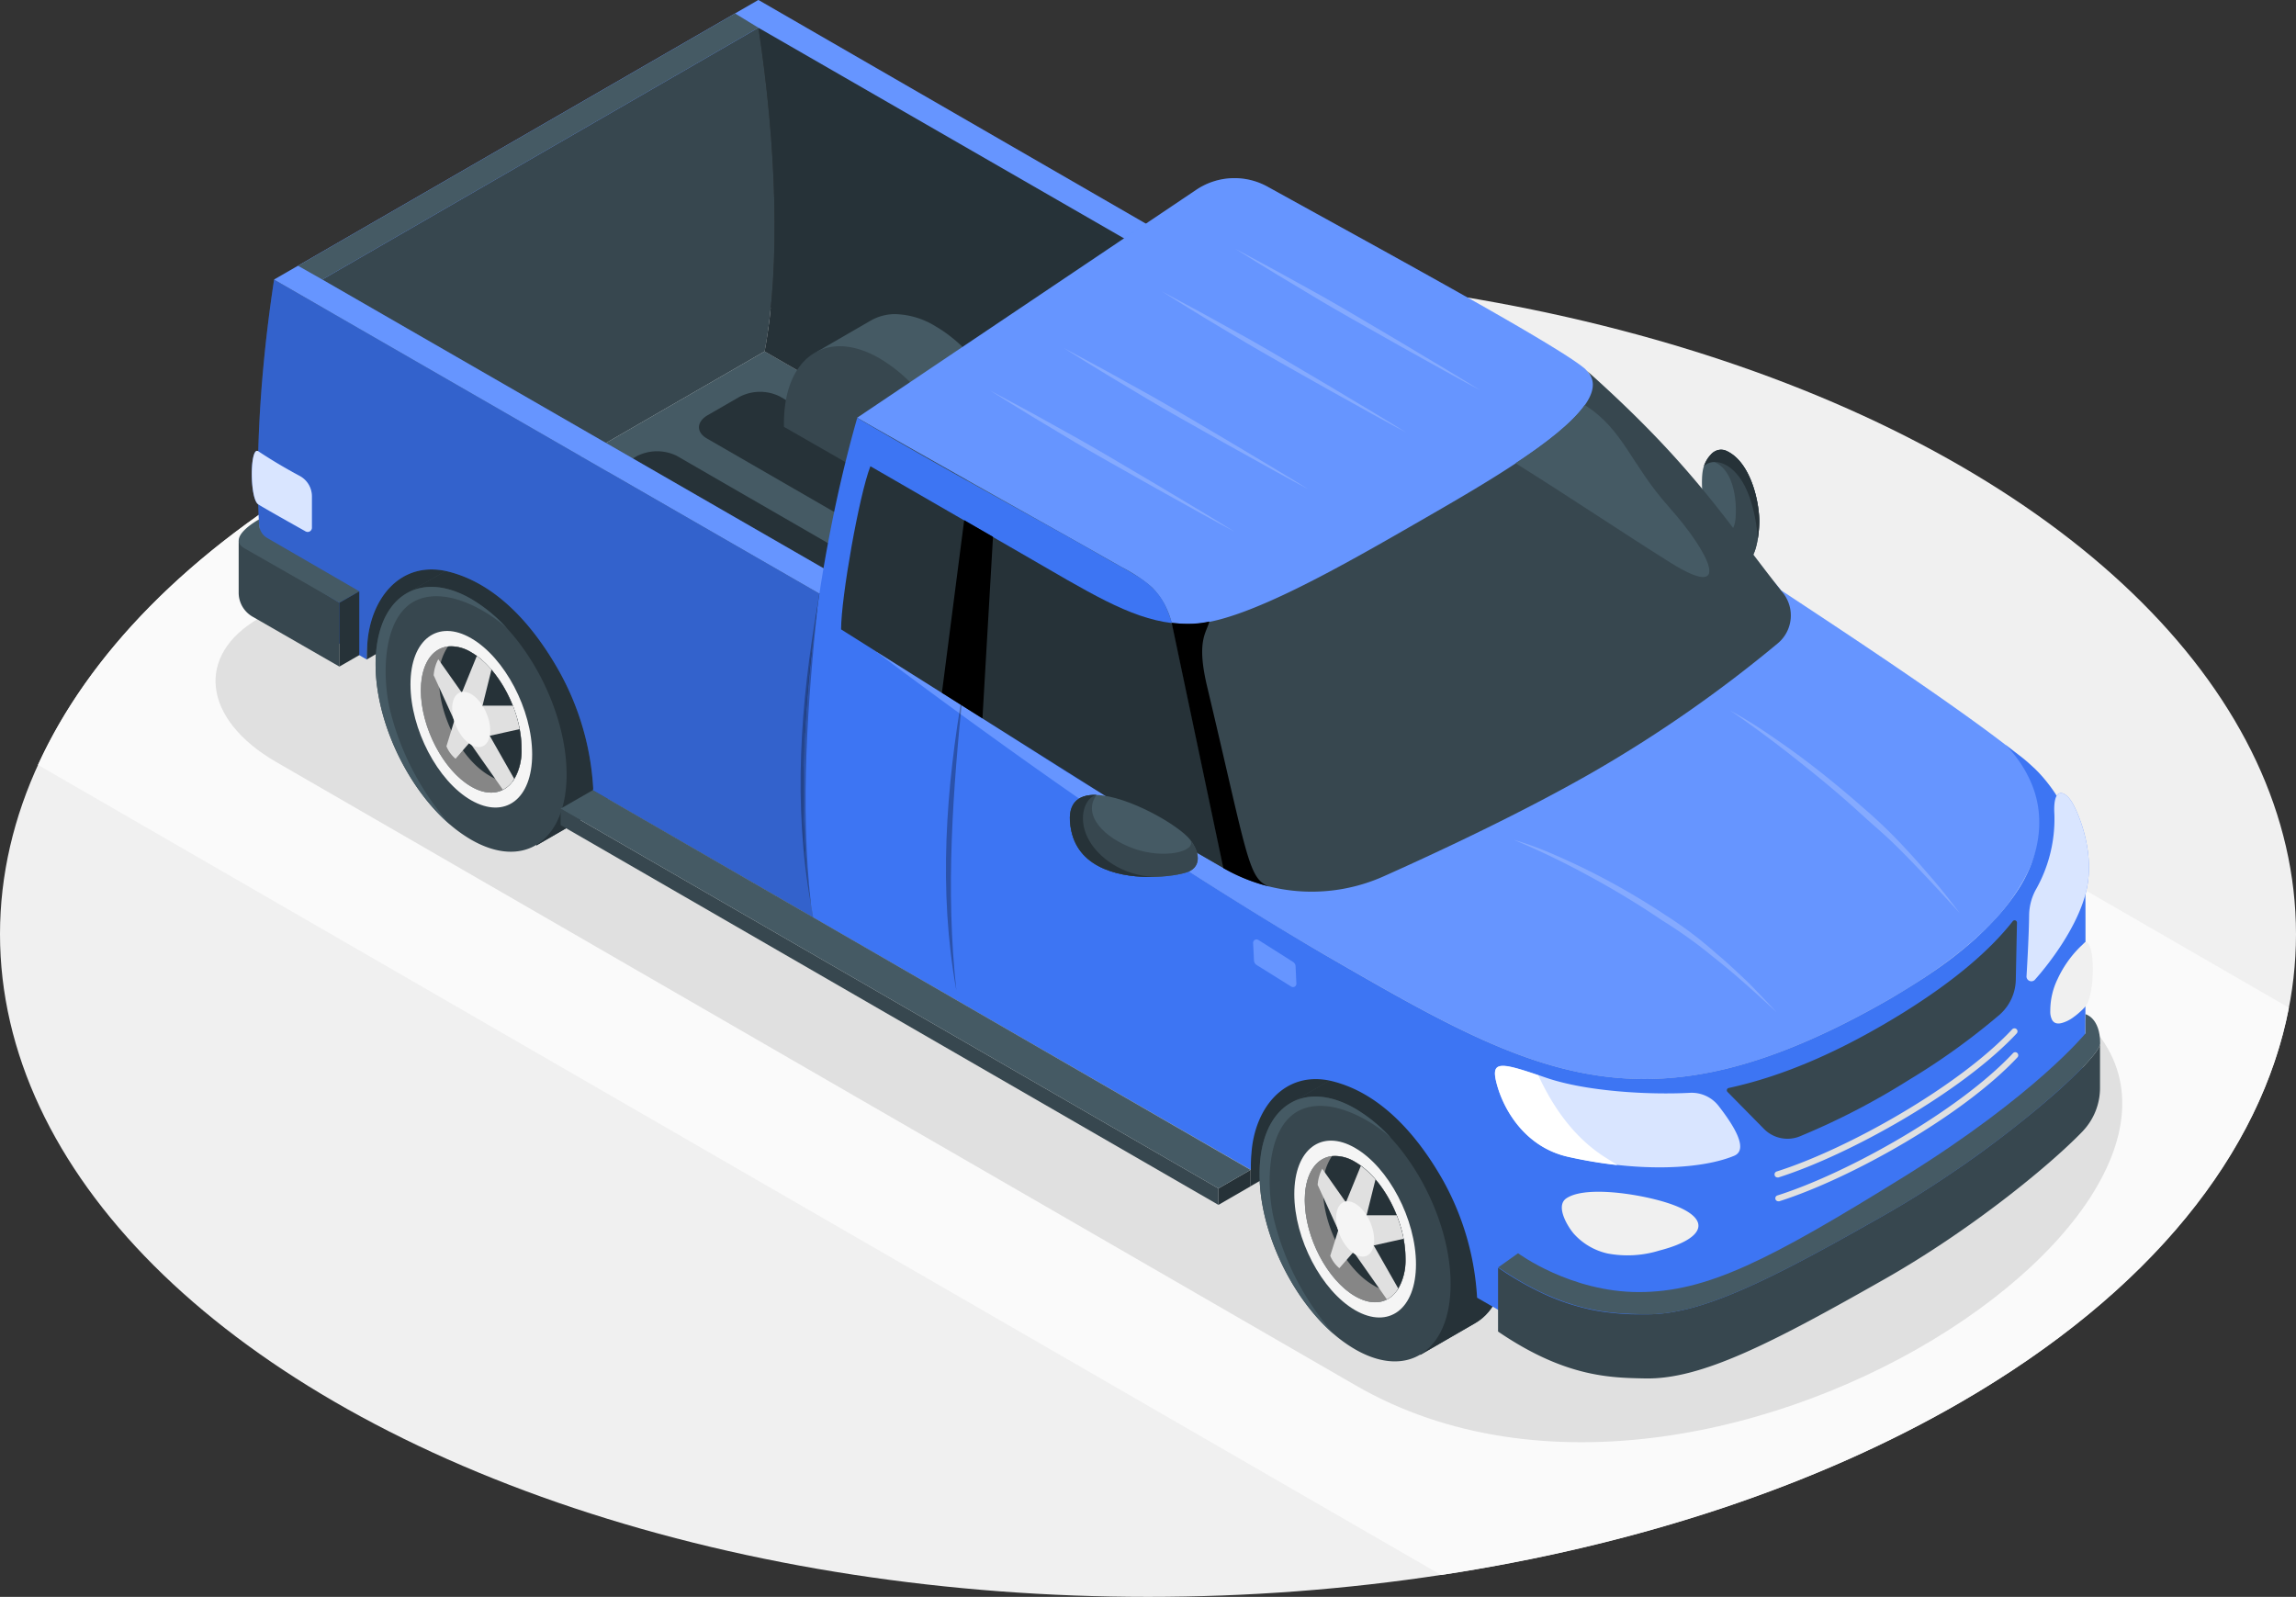 <svg xmlns="http://www.w3.org/2000/svg" xmlns:xlink="http://www.w3.org/1999/xlink" width="470.02" height="326.92" viewBox="0 0 470.02 326.92">
  <rect x="0" y="0" width="470.02" height="326.92" fill="#333333" stroke="none"/>
  <defs>
    <clipPath id="clip-path">
      <rect width="381.07" height="282.205" fill="none"/>
    </clipPath>
  </defs>
  <g id="Pick_up_truck-amico" data-name="Pick up truck-amico" transform="translate(-14.52 -156.15)">
    <g id="freepik--Floor--inject-10">
      <g id="freepik--floor--inject-10-2" data-name="freepik--floor--inject-10">
        <ellipse id="freepik--floor--inject-10-3" data-name="freepik--floor--inject-10" cx="235.01" cy="135.68" rx="235.01" ry="135.68" transform="translate(14.52 211.71)" fill="#f0f0f0"/>
        <path id="Tracé_155" data-name="Tracé 155" d="M309.54,478.59c38.9-5.91,75.68-17.65,106.17-35.26C455,420.68,477.4,392,483.08,362.45L223.45,212.56c-51.18,3.28-100.85,16.24-140.1,38.89-30.48,17.61-50.83,38.84-61.06,61.29Z" fill="#fafafa"/>
      </g>
    </g>
    <g id="freepik--Shadow--inject-10">
      <path id="freepik--shadow--inject-10-2" data-name="freepik--shadow--inject-10" d="M160.82,229.09,67.57,282.7c-13.16,7.56-11.59,20.75,3.5,29.46L292,439.75c75.48,43.69,201.45-47,141.12-80.87l-227.93-132C190.06,218.15,174,221.52,160.82,229.09Z" fill="#e0e0e0"/>
    </g>
    <g id="freepik--pick-up-truck--inject-10" transform="translate(63.38 156.15)" clip-path="url(#clip-path)">
      <g id="freepik--pick-up-truck--inject-10-2" data-name="freepik--pick-up-truck--inject-10" transform="translate(-63.38 -156.15)">
        <g id="freepik--Vehicle--inject-10">
          <path id="Tracé_156" data-name="Tracé 156" d="M80.47,280.39l90.58-52.3h0c3.32-17.72,2.38-42.32-1.26-66.27L80.5,213.38Z" fill="#37474f"/>
          <path id="Tracé_157" data-name="Tracé 157" d="M180.98,343.95l96.72-54.39L171.04,228.09l-90.57,52.3Z" fill="#455a64"/>
          <path id="Tracé_158" data-name="Tracé 158" d="M159.22,245.91l85.94,49.61a9.18,9.18,0,0,0,8.26-.11l6.46-3.74c2.33-1.34,2.42-3.47.19-4.76L174.13,237.3a9.09,9.09,0,0,0-8.25.11l-6.47,3.73C157.08,242.49,157,244.62,159.22,245.91Z" fill="#263238"/>
          <path id="Tracé_159" data-name="Tracé 159" d="M138.15,258.07l85.94,49.61a9.09,9.09,0,0,0,8.25-.11l6.47-3.73c2.33-1.34,2.41-3.48.18-4.76l-85.93-49.61a9.11,9.11,0,0,0-8.26.11l-6.46,3.73C136,254.65,135.92,256.79,138.15,258.07Z" fill="#263238"/>
          <path id="Tracé_160" data-name="Tracé 160" d="M117.07,270.24,203,319.85a9.11,9.11,0,0,0,8.26-.11l6.46-3.73c2.33-1.35,2.42-3.48.19-4.77L132,261.63a9.16,9.16,0,0,0-8.25.11l-6.47,3.74C114.93,266.82,114.85,269,117.07,270.24Z" fill="#263238"/>
          <path id="Tracé_161" data-name="Tracé 161" d="M96,282.41,181.94,332a9.16,9.16,0,0,0,8.25-.11l6.47-3.73c2.33-1.35,2.41-3.48.19-4.77L110.91,273.8a9.12,9.12,0,0,0-8.26.11l-6.46,3.73C93.86,279,93.77,281.12,96,282.41Z" fill="#263238"/>
          <path id="Tracé_162" data-name="Tracé 162" d="M276.45,223.28,169.78,161.83c3.64,23.95,4.58,48.55,1.26,66.27L277.7,289.56C281,271.84,280.09,247.23,276.45,223.28Z" fill="#263238"/>
          <path id="Tracé_163" data-name="Tracé 163" d="M206,222.93a16.48,16.48,0,0,0-8.15-2.47,10,10,0,0,0-5.06,1.31l-10.94,6.33,4.59,9.14A43.3,43.3,0,0,0,189.77,252l24.38,14.07h0l11.38-6.57v-.65C225.55,245.27,216.79,229.17,206,222.93Z" fill="#455a64"/>
          <path id="Tracé_164" data-name="Tracé 164" d="M214.17,265.45v.65h0L189.77,252,175,243.53v-.67c0-7.48,2.64-12.65,6.81-14.76,3.43-1.74,7.88-1.41,12.76,1.41a31.59,31.59,0,0,1,7.4,6.09.064.064,0,0,1,.06.06C209.16,243.46,214.17,255.17,214.17,265.45Z" fill="#37474f"/>
          <path id="Tracé_165" data-name="Tracé 165" d="M117.35,265.78h0L103.86,258l-14.24,8.25-.05,20.12h0v4.81l1.9-1.11,2-1.14,6.41-3.7,3-1.74,4-2.29,2.61-1.51,3.33-3.12.6-.56,2.61-2.44.91-.86,4.75-4.44Z" fill="#263238"/>
          <path id="Tracé_166" data-name="Tracé 166" d="M102.81,286.52l-4.6-9.14,11-6.33h0c3.48-2,8.11-1.78,13.2,1.16,10.81,6.24,19.57,22.34,19.57,36,0,7.13-2.4,12.16-6.25,14.44h0l-.16.09h0l-11.22,6.48-4.85-9.64C110.26,312.52,103.17,298.66,102.81,286.52Z" fill="#37474f"/>
          <path id="Tracé_167" data-name="Tracé 167" d="M102.81,286.52l-4.6-9.14,11-6.33h0c3.48-2,8.11-1.78,13.2,1.16,10.81,6.24,19.57,22.34,19.57,36,0,7.13-2.4,12.16-6.25,14.44h0l-.16.09h0l-11.22,6.48-4.85-9.64C110.26,312.52,103.17,298.66,102.81,286.52Z" fill="#263238"/>
          <path id="Tracé_168" data-name="Tracé 168" d="M91.41,292.13c0,11.74,6.51,25.33,15.24,32.84h0a29.51,29.51,0,0,0,4.29,3.07c10.81,6.25,19.58.27,19.57-13.35,0-10.28-5-22-12.1-29.79a.12.12,0,0,1-.06-.06,31.63,31.63,0,0,0-7.41-6.09C100.16,272.55,91.41,278.52,91.41,292.13Z" fill="#37474f"/>
          <path id="Tracé_169" data-name="Tracé 169" d="M91.41,292.13c0,11.74,6.51,25.33,15.24,32.84a55.56,55.56,0,0,1-12.42-24c-1.65-7.85-1-19.12,5.71-22s15.62,3.15,18.44,5.88a31.63,31.63,0,0,0-7.41-6.09C100.16,272.55,91.41,278.52,91.41,292.13Z" fill="#455a64"/>
          <path id="Tracé_170" data-name="Tracé 170" d="M111,286.83c-6.87-4-12.45.25-12.45,9.42S104.1,316.07,111,320s12.46-.24,12.46-9.41S117.85,290.8,111,286.83Zm0,30.35c-5.69-3.29-10.3-12.1-10.3-19.69s4.61-11.08,10.3-7.79,10.31,12.1,10.31,19.69S116.66,320.46,111,317.18Z" fill="#f5f5f5"/>
          <path id="Tracé_171" data-name="Tracé 171" d="M121.28,309.39a11.27,11.27,0,0,1-1.82,6.73c-1.85,2.53-5,3.09-8.48,1.06-5.7-3.29-10.31-12.1-10.31-19.69,0-5.3,2.25-8.6,5.55-9A7.75,7.75,0,0,1,111,289.7C116.67,293,121.28,301.8,121.28,309.39Z" fill="#e0e0e0"/>
          <path id="Tracé_172" data-name="Tracé 172" d="M121.28,309.39a11.27,11.27,0,0,1-1.82,6.73c-1.85,2.53-5,3.09-8.48,1.06-5.7-3.29-10.31-12.1-10.31-19.69,0-5.3,2.25-8.6,5.55-9A7.75,7.75,0,0,1,111,289.7C116.67,293,121.28,301.8,121.28,309.39Z" opacity="0.4"/>
          <path id="Tracé_173" data-name="Tracé 173" d="M121.28,309.39a11.27,11.27,0,0,1-1.82,6.73,7.73,7.73,0,0,1-4.77-1.19c-5.69-3.28-10.3-12.09-10.3-19.68a11.28,11.28,0,0,1,1.83-6.74A7.75,7.75,0,0,1,111,289.7C116.67,293,121.28,301.8,121.28,309.39Z" fill="#263238"/>
          <path id="Tracé_174" data-name="Tracé 174" d="M109.58,298.69l-1.86,5.41-4.42-9.7a8.3,8.3,0,0,1,.94-3.29Z" fill="#e0e0e0"/>
          <path id="Tracé_175" data-name="Tracé 175" d="M107.74,303l3.33,4.7-3.29,3.78a6.46,6.46,0,0,1-1.87-2.55Z" fill="#e0e0e0"/>
          <path id="Tracé_176" data-name="Tracé 176" d="M114.78,306.78l-.94.4-.23-1.08-3.67,1,7.52,10.71a5.69,5.69,0,0,0,2-1.71,5.4,5.4,0,0,0,.33-.5Z" fill="#e0e0e0"/>
          <path id="Tracé_177" data-name="Tracé 177" d="M120.89,305.42l-6.11,1.36h0l-.57-.92-.6.24-1-4.7.74.43v-1.22h6.17a26.571,26.571,0,0,1,1.37,4.81Z" fill="#e0e0e0"/>
          <path id="Tracé_178" data-name="Tracé 178" d="M113.3,300.61l-.93-.3.24,1.09-4-2.32,3.52-8.64a17.3,17.3,0,0,1,3,2.79Z" fill="#e0e0e0"/>
          <path id="Tracé_179" data-name="Tracé 179" d="M114.87,305.69c0,2.87-1.74,4.19-3.9,2.94s-3.89-4.57-3.89-7.44,1.74-4.19,3.89-2.95S114.87,302.82,114.87,305.69Z" fill="#f5f5f5"/>
          <path id="Tracé_180" data-name="Tracé 180" d="M181,344l-45.09-26,.05-.43A55.75,55.75,0,0,0,129,293.59c-5.17-9.2-12.87-18.24-23.29-20.56h0c-9.43-1.94-15.41,5.82-16,15-.08.66-.11,1.87-.13,3.12L69.33,279.48c-3.28-17.7-2.34-42.23,1.3-66.09l111.61,64.28C178.59,301.62,177.66,326.24,181,344Z" fill="#407bff"/>
          <path id="Tracé_181" data-name="Tracé 181" d="M181,344l-45.09-26,.05-.43A55.75,55.75,0,0,0,129,293.59c-5.17-9.2-12.87-18.24-23.29-20.56h0c-9.43-1.94-15.41,5.82-16,15-.08.66-.11,1.87-.13,3.12L69.33,279.48c-3.28-17.7-2.34-42.23,1.3-66.09l111.61,64.28C178.59,301.62,177.66,326.24,181,344Z" opacity="0.2"/>
          <path id="Tracé_182" data-name="Tracé 182" d="M276.45,223.28l4.81-2.77L169.78,156.15l-.01.01-.01-.01L70.63,213.38l.01.01h-.01l111.61,64.28,4.93-2.84L80.5,213.38l89.28-51.55Z" fill="#407bff"/>
          <path id="Tracé_183" data-name="Tracé 183" d="M276.45,223.28l4.81-2.77L169.78,156.15l-.01.01-.01-.01L70.63,213.38l.01.01h-.01l111.61,64.28,4.93-2.84L80.5,213.38l89.28-51.55Z" fill="#fff" opacity="0.2"/>
          <path id="Tracé_184" data-name="Tracé 184" d="M169.78,161.83,165,158.91,75.53,210.56l4.97,2.82Z" fill="#455a64"/>
          <path id="Tracé_185" data-name="Tracé 185" d="M84,279.54v13.08L66.21,282.39a5.66,5.66,0,0,1-2.83-4.9V266.86Z" fill="#37474f"/>
          <path id="Tracé_186" data-name="Tracé 186" d="M84,279.54c-6.9-4-19.43-11.13-19.43-11.13-3.85-2.19,2.94-5.91,2.94-5.91l.06,1.09a3.31,3.31,0,0,0,1.66,2.7l18.85,10.92Z" fill="#455a64"/>
          <path id="Tracé_187" data-name="Tracé 187" d="M88.07,277.21v13.06l-4.08,2.35V279.55Z" fill="#263238"/>
          <path id="Tracé_188" data-name="Tracé 188" d="M67.39,248.53c3.23,2.16,6.4,3.94,8.49,5.06a4.74,4.74,0,0,1,2.49,4.16v6.44a.86.86,0,0,1-1.28.75c-2.58-1.45-8.32-4.66-9.7-5.54C65.6,258.26,65.65,247.41,67.39,248.53Z" fill="#407bff"/>
          <path id="Tracé_189" data-name="Tracé 189" d="M67.39,248.53c3.23,2.16,6.4,3.94,8.49,5.06a4.74,4.74,0,0,1,2.49,4.16v6.44a.86.86,0,0,1-1.28.75c-2.58-1.45-8.32-4.66-9.7-5.54C65.6,258.26,65.65,247.41,67.39,248.53Z" fill="#fff" opacity="0.8"/>
          <path id="Tracé_190" data-name="Tracé 190" d="M298.31,373.64h0l-13.48-7.79-14.24,8.25-.06,20.12h0V399l1.91-1.1,2-1.14,6.41-3.7,3-1.74,4-2.29,2.62-1.51,3.33-3.12.59-.56,2.62-2.44.91-.86,4.74-4.44Z" fill="#263238"/>
          <path id="Tracé_191" data-name="Tracé 191" d="M283.77,390.86l-4.59-9.14,10.94-6.33h0c3.48-2,8.11-1.78,13.2,1.16,10.81,6.24,19.57,22.34,19.57,35.95,0,7.13-2.4,12.16-6.24,14.44h0l-.15.09h0l-11.21,6.48-4.86-9.64C291.22,416.86,284.13,403,283.77,390.86Z" fill="#37474f"/>
          <path id="Tracé_192" data-name="Tracé 192" d="M283.77,390.86l-4.59-9.14,10.94-6.33h0c3.48-2,8.11-1.78,13.2,1.16,10.81,6.24,19.57,22.34,19.57,35.95,0,7.13-2.4,12.16-6.24,14.44h0l-.15.09h0l-11.21,6.48-4.86-9.64C291.22,416.86,284.13,403,283.77,390.86Z" fill="#263238"/>
          <path id="Tracé_193" data-name="Tracé 193" d="M272.37,396.48c0,11.73,6.52,25.32,15.24,32.83a29.047,29.047,0,0,0,4.3,3.07c10.81,6.25,19.57.27,19.57-13.35,0-10.28-5-22-12.11-29.79l-.06-.06a31.589,31.589,0,0,0-7.4-6.09C281.13,376.89,272.37,382.86,272.37,396.48Z" fill="#37474f"/>
          <path id="Tracé_194" data-name="Tracé 194" d="M272.37,396.48c0,11.73,6.52,25.32,15.24,32.83a55.44,55.44,0,0,1-12.41-24c-1.66-7.85-1-19.12,5.7-22s15.63,3.15,18.44,5.88a31.589,31.589,0,0,0-7.4-6.09C281.13,376.89,272.37,382.86,272.37,396.48Z" fill="#455a64"/>
          <path id="Tracé_195" data-name="Tracé 195" d="M291.94,391.17c-6.88-4-12.46.25-12.46,9.42s5.58,19.82,12.46,23.79,12.45-.24,12.45-9.41S298.81,395.14,291.94,391.17Zm0,30.35c-5.69-3.29-10.31-12.1-10.31-19.69s4.62-11.08,10.31-7.79,10.3,12.1,10.3,19.69-4.61,11.07-10.3,7.79Z" fill="#f5f5f5"/>
          <path id="Tracé_196" data-name="Tracé 196" d="M302.24,413.73a11.27,11.27,0,0,1-1.82,6.73c-1.85,2.53-4.95,3.09-8.48,1.06-5.7-3.29-10.31-12.1-10.31-19.69,0-5.3,2.26-8.6,5.55-9a7.74,7.74,0,0,1,4.76,1.19C297.63,397.32,302.24,406.14,302.24,413.73Z" fill="#e0e0e0"/>
          <path id="Tracé_197" data-name="Tracé 197" d="M302.24,413.73a11.27,11.27,0,0,1-1.82,6.73c-1.85,2.53-4.95,3.09-8.48,1.06-5.7-3.29-10.31-12.1-10.31-19.69,0-5.3,2.26-8.6,5.55-9a7.74,7.74,0,0,1,4.76,1.19C297.63,397.32,302.24,406.14,302.24,413.73Z" opacity="0.4"/>
          <path id="Tracé_198" data-name="Tracé 198" d="M302.24,413.73a11.27,11.27,0,0,1-1.82,6.73,7.68,7.68,0,0,1-4.76-1.19c-5.69-3.27-10.3-12.09-10.3-19.68a11.28,11.28,0,0,1,1.82-6.74,7.74,7.74,0,0,1,4.76,1.19C297.63,397.32,302.24,406.14,302.24,413.73Z" fill="#263238"/>
          <path id="Tracé_199" data-name="Tracé 199" d="M290.54,403l-1.86,5.41-4.42-9.69a8.34,8.34,0,0,1,.94-3.3Z" fill="#e0e0e0"/>
          <path id="Tracé_200" data-name="Tracé 200" d="M288.7,407.3,292,412l-3.3,3.78a6.43,6.43,0,0,1-1.86-2.55Z" fill="#e0e0e0"/>
          <path id="Tracé_201" data-name="Tracé 201" d="M295.74,411.12l-.94.4-.23-1.08-3.67,1,7.52,10.71a5.6,5.6,0,0,0,2-1.71c.12-.16.23-.33.34-.5Z" fill="#e0e0e0"/>
          <path id="Tracé_202" data-name="Tracé 202" d="M301.85,409.76l-6.11,1.36h0l-.57-.91-.6.23-1-4.7.74.43-.05-1.22h6.18a26.526,26.526,0,0,1,1.41,4.81Z" fill="#e0e0e0"/>
          <path id="Tracé_203" data-name="Tracé 203" d="M294.26,405l-.93-.3.24,1.09-4-2.32,3.53-8.64a17.621,17.621,0,0,1,3,2.79Z" fill="#e0e0e0"/>
          <path id="Tracé_204" data-name="Tracé 204" d="M295.83,410c0,2.87-1.74,4.19-3.89,2.94s-3.9-4.57-3.9-7.44,1.74-4.19,3.9-2.95S295.83,407.16,295.83,410Z" fill="#f5f5f5"/>
          <path id="Tracé_205" data-name="Tracé 205" d="M429.31,335.34a42.3,42.3,0,0,1-8.08,10.76c-4.6,4.58-11,9.42-19.66,14.44-50.22,29-73.05,15.8-115.81-8.9-8.42-4.86-17.67-10.56-27.08-16.57l-.78-.49-1.39-.9-2.18-1.4-2.11-1.37c-4.74-3.07-9.49-6.2-14.16-9.31l-1.23-.82a16.739,16.739,0,0,0-1.57-1c-27.69-18.53-39-28.47-42.65-31.11l-.07-.05-.22-.16,15,9.33,8.41,5.24,24.77,16h0l15.12,9.43-.91-3.33-.34-41.49a15.83,15.83,0,0,0-3.79-7,2.269,2.269,0,0,0-.31-.31,31.29,31.29,0,0,0-6.15-4.09c-7.2-4.13-30.54-17.15-52-29.35L190,241.67,259.42,195a14,14,0,0,1,14.59-.63c25.73,14.23,59.49,32.57,65,37.31.63.55,11.58,15.2,20,23.89,9.28,9.54,19,19.85,20.07,21.4,7,4.65,32.25,21.11,45.84,31.56.44.34.9.81,1.55,1.4a11.681,11.681,0,0,1,2.3,2.9C432.9,320,433.72,326.51,429.31,335.34Z" fill="#407bff"/>
          <path id="Tracé_206" data-name="Tracé 206" d="M429.31,335.34a42.3,42.3,0,0,1-8.08,10.76c-4.6,4.58-11,9.42-19.66,14.44-50.22,29-73.05,15.8-115.81-8.9-8.42-4.86-17.67-10.56-27.08-16.57l-.78-.49-1.39-.9-2.18-1.4-2.11-1.37c-4.74-3.07-9.49-6.2-14.16-9.31l-1.23-.82a16.739,16.739,0,0,0-1.57-1c-27.69-18.53-39-28.47-42.65-31.11l-.07-.05-.22-.16,15,9.33,8.41,5.24,24.77,16h0l15.12,9.43-.91-3.33-.34-41.49a15.83,15.83,0,0,0-3.79-7,2.269,2.269,0,0,0-.31-.31,31.29,31.29,0,0,0-6.15-4.09c-7.2-4.13-30.54-17.15-52-29.35L190,241.67,259.42,195a14,14,0,0,1,14.59-.63c25.73,14.23,59.49,32.57,65,37.31.63.55,11.58,15.2,20,23.89,9.28,9.54,19,19.85,20.07,21.4,7,4.65,32.25,21.11,45.84,31.56.44.34.9.81,1.55,1.4a11.681,11.681,0,0,1,2.3,2.9C432.9,320,433.72,326.51,429.31,335.34Z" fill="#fff" opacity="0.2"/>
          <path id="Tracé_207" data-name="Tracé 207" d="M410.42,336.43c-1.85-2.14-3.68-4.28-5.63-6.35a100.863,100.863,0,0,0-8.72-8.45c-4.25-3.74-8.63-7.34-13.17-10.71-2.28-1.68-4.6-3.3-6.94-4.88s-4.75-3.06-7.24-4.42c4.67,3.18,9.19,6.56,13.6,10.05s8.77,7.08,12.93,10.89,4.89,4.18,8.85,8.18,7.79,8.16,11.59,12.33C414,340.84,412.25,338.59,410.42,336.43Zm-35.15,23.83c-1-1.05-2-2.12-3-3.1-2.11-2-4.22-4-6.45-5.85a80.155,80.155,0,0,0-10.3-7.78,146.939,146.939,0,0,0-15.06-8.77c-2.59-1.31-5.23-2.53-7.89-3.69a69.441,69.441,0,0,0-8.17-3A164,164,0,0,1,340,335.6a173.087,173.087,0,0,1,14.82,9,93.994,93.994,0,0,1,10.34,7.4c4.56,3.56,8.81,7.48,13.09,11.4Z" fill="#fff" opacity="0.2"/>
          <path id="Tracé_208" data-name="Tracé 208" d="M441.41,369.24a26.947,26.947,0,0,1-.551,5.425C437.6,390.49,421.21,401.84,407.25,409.82c-6.44,3.65-13.24,7.55-19.84,11.3-4.76,2.65-9.49,5.71-14.55,7.73a57.1,57.1,0,0,1-51.64-4.53.24.24,0,0,0-.08-.06l-4.24-2.44a55.88,55.88,0,0,0-6.9-23.89c-5.18-9.2-12.88-18.24-23.3-20.56h0c-9.43-1.94-15.41,5.83-16,15-.08.69-.12,2-.13,3.27L181,344c-5.07-27-.23-70,9-102.28l-.22-.13a1.061,1.061,0,0,0,.21.11c20,11.74,37.46,21,50.44,28.48,3.75,2.17,7.9,4.18,9.87,6.2a12.53,12.53,0,0,1,3.11,4.53h0a22.449,22.449,0,0,1,1,2.77c2.71,9.44.21,41.54,1.25,44.82L240.51,319h0c-15.37-9.59-33.12-21.26-48.16-30.61l.22.16c2.58,2.06,38.1,28.63,59.68,42.33h0c1.42.94,2.85,1.86,4.27,2.77,9.88,6.35,20.24,12.76,29.25,18,42.75,24.7,65.58,37.87,115.81,8.89,9.81-5.78,15.81-10.28,21.37-16.22a46,46,0,0,0,3.73-4.6c.14-.18.27-.37.39-.56,5.33-7.64,6.55-16.66,2.55-24.24-.11-.25-.25-.5-.39-.75-.24-.45-.5-.88-.76-1.28h0c-.15-.26-.31-.49-.47-.72h0a24.661,24.661,0,0,0-3-3.61c1,.75,2,1.55,3,2.31a30.32,30.32,0,0,1,2.37,2l.74.68.51.51.17.17a32.381,32.381,0,0,1,3.53,4.47c.1.18.2.34.3.5a2.9,2.9,0,0,1,.19.29c3.55,5.78,5.25,12.59,5.61,20.22h0C441.48,340.75,441.43,367.39,441.41,369.24Z" fill="#407bff"/>
          <path id="Tracé_209" data-name="Tracé 209" d="M441.41,369.24a26.947,26.947,0,0,1-.551,5.425C437.6,390.49,421.21,401.84,407.25,409.82c-6.44,3.65-13.24,7.55-19.84,11.3-4.76,2.65-9.49,5.71-14.55,7.73a57.1,57.1,0,0,1-51.64-4.53.24.24,0,0,0-.08-.06l-4.24-2.44a55.88,55.88,0,0,0-6.9-23.89c-5.18-9.2-12.88-18.24-23.3-20.56h0c-9.43-1.94-15.41,5.83-16,15-.08.69-.12,2-.13,3.27L181,344c-5.07-27-.23-70,9-102.28l-.22-.13a1.061,1.061,0,0,0,.21.11c20,11.74,37.46,21,50.44,28.48,3.75,2.17,7.9,4.18,9.87,6.2a12.53,12.53,0,0,1,3.11,4.53h0a22.449,22.449,0,0,1,1,2.77c2.71,9.44.21,41.54,1.25,44.82L240.51,319h0c-15.37-9.59-33.12-21.26-48.16-30.61l.22.16c2.58,2.06,38.1,28.63,59.68,42.33h0c1.42.94,2.85,1.86,4.27,2.77,9.88,6.35,20.24,12.76,29.25,18,42.75,24.7,65.58,37.87,115.81,8.89,9.81-5.78,15.81-10.28,21.37-16.22a46,46,0,0,0,3.73-4.6c.14-.18.27-.37.39-.56,5.33-7.64,6.55-16.66,2.55-24.24-.11-.25-.25-.5-.39-.75-.24-.45-.5-.88-.76-1.28h0c-.15-.26-.31-.49-.47-.72h0a24.661,24.661,0,0,0-3-3.61c1,.75,2,1.55,3,2.31a30.32,30.32,0,0,1,2.37,2l.74.68.51.51.17.17a32.381,32.381,0,0,1,3.53,4.47c.1.18.2.34.3.5a2.9,2.9,0,0,1,.19.29c3.55,5.78,5.25,12.59,5.61,20.22h0C441.48,340.75,441.43,367.39,441.41,369.24Z" opacity="0.05"/>
          <g id="Groupe_208" data-name="Groupe 208" opacity="0.3">
            <path id="Tracé_210" data-name="Tracé 210" d="M181.94,279.7c-2.1,20.48-3.67,41.17-1.39,61.7C176.82,321.04,178.4,299.98,181.94,279.7Z"/>
          </g>
          <g id="Groupe_209" data-name="Groupe 209" opacity="0.3">
            <path id="Tracé_211" data-name="Tracé 211" d="M211.7,297.21c-2.1,20.47-3.67,41.16-1.4,61.69C206.58,338.54,208.16,317.48,211.7,297.21Z"/>
          </g>
          <path id="Tracé_212" data-name="Tracé 212" d="M282.32,256.29c-5.73-3.6-26.36-15.87-32.26-19.17l-8.87-4.92c-3-1.6-5.95-3.25-8.94-4.82,2.85,1.82,5.75,3.56,8.63,5.34l8.7,5.22C255.39,241.41,276.33,253.14,282.32,256.29ZM302.4,244.7c-5.73-3.61-26.35-15.87-32.27-19.18l-8.87-4.92c-3-1.6-5.93-3.24-8.93-4.81,2.86,1.82,5.76,3.56,8.63,5.34l8.7,5.22C275.47,229.81,296.41,241.54,302.4,244.7ZM267.25,265c-5.73-3.6-26.35-15.87-32.26-19.17l-8.87-4.93c-3-1.6-5.94-3.24-8.94-4.81,2.86,1.81,5.76,3.56,8.64,5.34l8.7,5.22C240.33,250.11,261.27,261.83,267.25,265Zm50.21-29c-5.72-3.6-26.35-15.88-32.26-19.19l-8.87-4.91c-3-1.6-5.94-3.25-8.94-4.82,2.86,1.82,5.75,3.56,8.64,5.34l8.7,5.22C290.53,221.11,311.48,232.85,317.46,236Z" fill="#fff" opacity="0.2"/>
          <path id="Tracé_213" data-name="Tracé 213" d="M363.45,260.45h0l.81,3.38c1.87,3.51,6,7.94,7.5,7.57,1.32-.33,2.13-2.26,2.55-4.64h0a24,24,0,0,0,.35-3.46c.13-3.75-1.55-12.51-6.76-14.84a2.7,2.7,0,0,0-3.09.7,6.07,6.07,0,0,0-1.5,2.48C362.44,254.25,363.33,260.31,363.45,260.45Z" fill="#455a64"/>
          <path id="Tracé_214" data-name="Tracé 214" d="M364.26,263.83c1.87,3.51,6,7.94,7.5,7.57,1.32-.33,2.13-2.26,2.55-4.64h0a24,24,0,0,0,.35-3.46c.13-3.75-1.55-12.51-6.76-14.84a2.7,2.7,0,0,0-3.09.7l.72,1.61c3.64,1.56,4.62,7.18,4.28,11.46S366.35,266,364.26,263.83Z" fill="#37474f"/>
          <path id="Tracé_215" data-name="Tracé 215" d="M363.32,251.62c1.31-1.4,4.58-1.47,7.33,2.31s3.66,10.28,3.67,12.79a25.362,25.362,0,0,0,.34-3.45c.13-3.76-1.54-12.51-6.75-14.84C365.74,247.46,363.94,249.69,363.32,251.62Z" fill="#263238"/>
          <path id="Tracé_216" data-name="Tracé 216" d="M272.12,348.58l7.1,4.5a1.13,1.13,0,0,1,.52.9l.16,3.52a.69.69,0,0,1-1.06.62l-7.08-4.42a1.16,1.16,0,0,1-.53-.91l-.18-3.59a.7.7,0,0,1,1.07-.62Z" fill="#407bff"/>
          <g id="Groupe_210" data-name="Groupe 210" opacity="0.2">
            <path id="Tracé_217" data-name="Tracé 217" d="M272.12,348.58l7.1,4.5a1.13,1.13,0,0,1,.52.9l.16,3.52a.69.69,0,0,1-1.06.62l-7.08-4.42a1.16,1.16,0,0,1-.53-.91l-.18-3.59a.7.7,0,0,1,1.07-.62Z" fill="#fff"/>
          </g>
          <path id="Tracé_218" data-name="Tracé 218" d="M254.38,283.64l1.24,44.82,9.33,5.39a36.15,36.15,0,0,0,32.88,1.68C310.2,330,327.12,322,341,314a269.481,269.481,0,0,0,37.45-26.14,7.43,7.43,0,0,0,.9-10.53c-11.86-15-18.19-25.88-40.35-45.62,8,6.94-15.9,20.79-32.64,30.44s-37.09,21.42-47.68,21.73A27.592,27.592,0,0,1,254.38,283.64Z" fill="#37474f"/>
          <path id="Tracé_219" data-name="Tracé 219" d="M265,333.85l-9.33-5.39L186.7,285c0-6.49,3.67-27.39,6-33.4h0c10.17,5.87,18.63,10.77,30.86,17.82,13.87,8,22.07,13.22,30.86,14.29Z" fill="#263238"/>
          <path id="Tracé_220" data-name="Tracé 220" d="M258.66,283.84a20.591,20.591,0,0,0,3.44-.45c-.67,2.42-2.67,4-.48,13.25,8.32,34.95,8.39,39.43,12.71,41a36.429,36.429,0,0,1-9.38-3.77l-10.57-50.21a27.6,27.6,0,0,0,4.28.18Z"/>
          <path id="Tracé_221" data-name="Tracé 221" d="M215.64,303.22l-8.3-5.24,4.56-35.34,5.9,3.41Z"/>
          <path id="Tracé_222" data-name="Tracé 222" d="M338.94,239.07c7.9,5,9.36,12,17.1,20.72,9,10.09,13,19.39.52,11.6-9.7-6.07-21.34-13.9-31.79-20.41C331,246.88,336.35,242.72,338.94,239.07Z" fill="#455a64"/>
          <path id="Tracé_223" data-name="Tracé 223" d="M440.87,374.66c-.51.52-1.07,1.08-1.67,1.66-1.44,1.4-3.14,3-5.05,4.62l-.88.76c-2.33,2-5,4.14-7.81,6.33-.71.55-1.44,1.11-2.19,1.67-2.21,1.68-4.54,3.38-7,5.07-.85.59-1.73,1.19-2.61,1.78-1.06.72-2.15,1.44-3.24,2.15s-2.2,1.42-3.32,2.12-2.23,1.39-3.37,2.06-2.27,1.35-3.42,2c-23.21,13.19-37.54,20.54-49,20.34h-2.23c-1.19,0-2.46-.09-3.8-.21l-1.07-.11-.79-.1-.58-.07-1-.16-.86-.15-.86-.17c-1-.23-2.13-.5-3.25-.83l-1-.3a46.392,46.392,0,0,1-5.69-2.25l-.78-.38a62.456,62.456,0,0,1-6.84-3.9l-1.37-.91v13.07c13.75,9.37,23,9.46,30.12,9.6,11.45.23,25.78-7.14,49-20.33,17.41-9.88,33.61-23.06,40.55-30.26l.07-.08a12.86,12.86,0,0,0,3.49-8.89v-8.94C444.45,370.55,443.16,372.28,440.87,374.66Z" fill="#37474f"/>
          <path id="Tracé_224" data-name="Tracé 224" d="M321.23,415.61c13.75,9.37,23,9.46,30.12,9.61,11.44.21,25.78-7.15,49-20.34s44.1-32,44.1-35.1h0c0-5.29-3-6-3-6v3.93s-10.23,12.6-37,29.25C376.66,414.17,364,420.67,350,420.67s-24.71-7.95-24.71-7.95Z" fill="#455a64"/>
          <path id="Tracé_225" data-name="Tracé 225" d="M368.16,379.69l7.46,7.57a6.75,6.75,0,0,0,7.32,1.54,148,148,0,0,0,22.35-11.56,139.733,139.733,0,0,0,18.58-13.36,9.79,9.79,0,0,0,3.31-7.14l.24-11.7a.48.48,0,0,0-.85-.31c-4.51,5.75-11.61,12-22.41,18.73-13.21,8.18-24.91,13.08-35.77,15.43a.48.48,0,0,0-.23.8Z" fill="#37474f"/>
          <path id="Tracé_226" data-name="Tracé 226" d="M427.5,371.74a.62.62,0,0,0-.87,0c-11,11.76-33.82,24.57-48.26,29.15a.61.61,0,0,0,.21,1.19.579.579,0,0,0,.18,0c14.59-4.63,37.66-17.57,48.77-29.48A.63.63,0,0,0,427.5,371.74Zm-.16-4.89a.63.63,0,0,0-.87,0c-11,11.77-33.81,24.58-48.26,29.14a.63.63,0,0,0-.39.78.6.6,0,0,0,.61.43h.17c14.59-4.63,37.67-17.57,48.77-29.49a.62.62,0,0,0-.03-.86Z" fill="#e0e0e0"/>
          <path id="Tracé_227" data-name="Tracé 227" d="M366.36,382.59a7,7,0,0,0-5.94-2.71c-8,.43-21-.21-29.39-3.09-9.72-3.36-11.53-3.69-10,1.68s6,12.59,14.51,14.48c15.24,3.4,27.65,2.43,33.95-.17C372.7,391.47,369.13,386.17,366.36,382.59Z" fill="#407bff"/>
          <path id="Tracé_228" data-name="Tracé 228" d="M366.36,382.59a7,7,0,0,0-5.94-2.71c-8,.43-21-.21-29.39-3.09-9.72-3.36-11.53-3.69-10,1.68s6,12.59,14.51,14.48c15.24,3.4,27.65,2.43,33.95-.17C372.7,391.47,369.13,386.17,366.36,382.59Z" fill="#fff" opacity="0.8"/>
          <path id="Tracé_229" data-name="Tracé 229" d="M335.58,393c-8.52-1.89-12.95-9.12-14.51-14.48-1.48-5.06.05-5.06,8.36-2.23,3,6.53,7.24,12.53,13.2,16.48,1,.65,2,1.26,3,1.91A91.222,91.222,0,0,1,335.58,393Z" fill="#fff"/>
          <path id="Tracé_230" data-name="Tracé 230" d="M429.91,343.46a11.17,11.17,0,0,1,1.53-5.46,29.32,29.32,0,0,0,3.64-15.15c-.35-5.94,2.22-4.77,3.62-2.43s5,10.82,2.71,18.92c-1.88,6.75-7,13.66-10.38,17.45a1,1,0,0,1-1.66-.68C429.56,352.92,429.86,347.43,429.91,343.46Z" fill="#407bff"/>
          <path id="Tracé_231" data-name="Tracé 231" d="M429.91,343.46a11.17,11.17,0,0,1,1.53-5.46,29.32,29.32,0,0,0,3.64-15.15c-.35-5.94,2.22-4.77,3.62-2.43s5,10.82,2.71,18.92c-1.88,6.75-7,13.66-10.38,17.45a1,1,0,0,1-1.66-.68C429.56,352.92,429.86,347.43,429.91,343.46Z" fill="#fff" opacity="0.8"/>
          <path id="Tracé_232" data-name="Tracé 232" d="M353.66,401.78c-5.84-1.51-15-2.65-18.47-.31-2.36,1.56.3,5.88,1.55,7.3a13.12,13.12,0,0,0,6.87,4,22,22,0,0,0,10.59-.6C364.72,409.46,365.22,404.76,353.66,401.78ZM440.35,350l-.17.17a22.66,22.66,0,0,0-4.45,6.42,14.8,14.8,0,0,0-1.49,6.57,3.6,3.6,0,0,0,.38,1.81c.68,1.14,2,.68,3,.24a7.241,7.241,0,0,0,1.41-.85,12.254,12.254,0,0,0,1.12-.9,12.674,12.674,0,0,0,1.23-1.2c2-2.15,2.19-13.43,0-13.25C441.06,349.31,440.72,349.67,440.35,350Z" fill="#f0f0f0"/>
          <path id="Tracé_233" data-name="Tracé 233" d="M233.82,326.21c1.67,8,10.51,9.66,17.12,9.46,3.51-.1,6.39-.74,7.27-1.25,2.56-1.47,1.38-4.53,0-6.3-2.31-3-12.71-9-19.24-9.23C235.16,318.76,232.65,320.62,233.82,326.21Z" fill="#455a64"/>
          <path id="Tracé_234" data-name="Tracé 234" d="M233.82,326.21c1.67,8,10.51,9.66,17.12,9.46,3.51-.1,6.39-.74,7.27-1.25,2.56-1.47,1.38-4.53,0-6.3,1.29,2.43-5.52,3.94-11.59,1.76S236,323,239,318.89C235.16,318.76,232.65,320.62,233.82,326.21Z" fill="#37474f"/>
          <path id="Tracé_235" data-name="Tracé 235" d="M233.82,326.21c1.67,8,10.51,9.66,17.12,9.46-6.58-.19-11.83-4-13.81-8.12s-.48-8.14,1.85-8.66C235.16,318.76,232.65,320.62,233.82,326.21Z" fill="#263238"/>
          <path id="Tracé_236" data-name="Tracé 236" d="M270.53,395.65l.01,3.36-6.59,3.81v-3.37Z" fill="#263238"/>
          <path id="Tracé_237" data-name="Tracé 237" d="M129.29,325.07l134.66,77.75v-3.37L129.29,321.7Z" fill="#37474f"/>
          <path id="Tracé_238" data-name="Tracé 238" d="M135.89,317.91l-6.6,3.79,134.66,77.75,6.58-3.8Z" fill="#455a64"/>
        </g>
      </g>
    </g>
  </g>
</svg>
